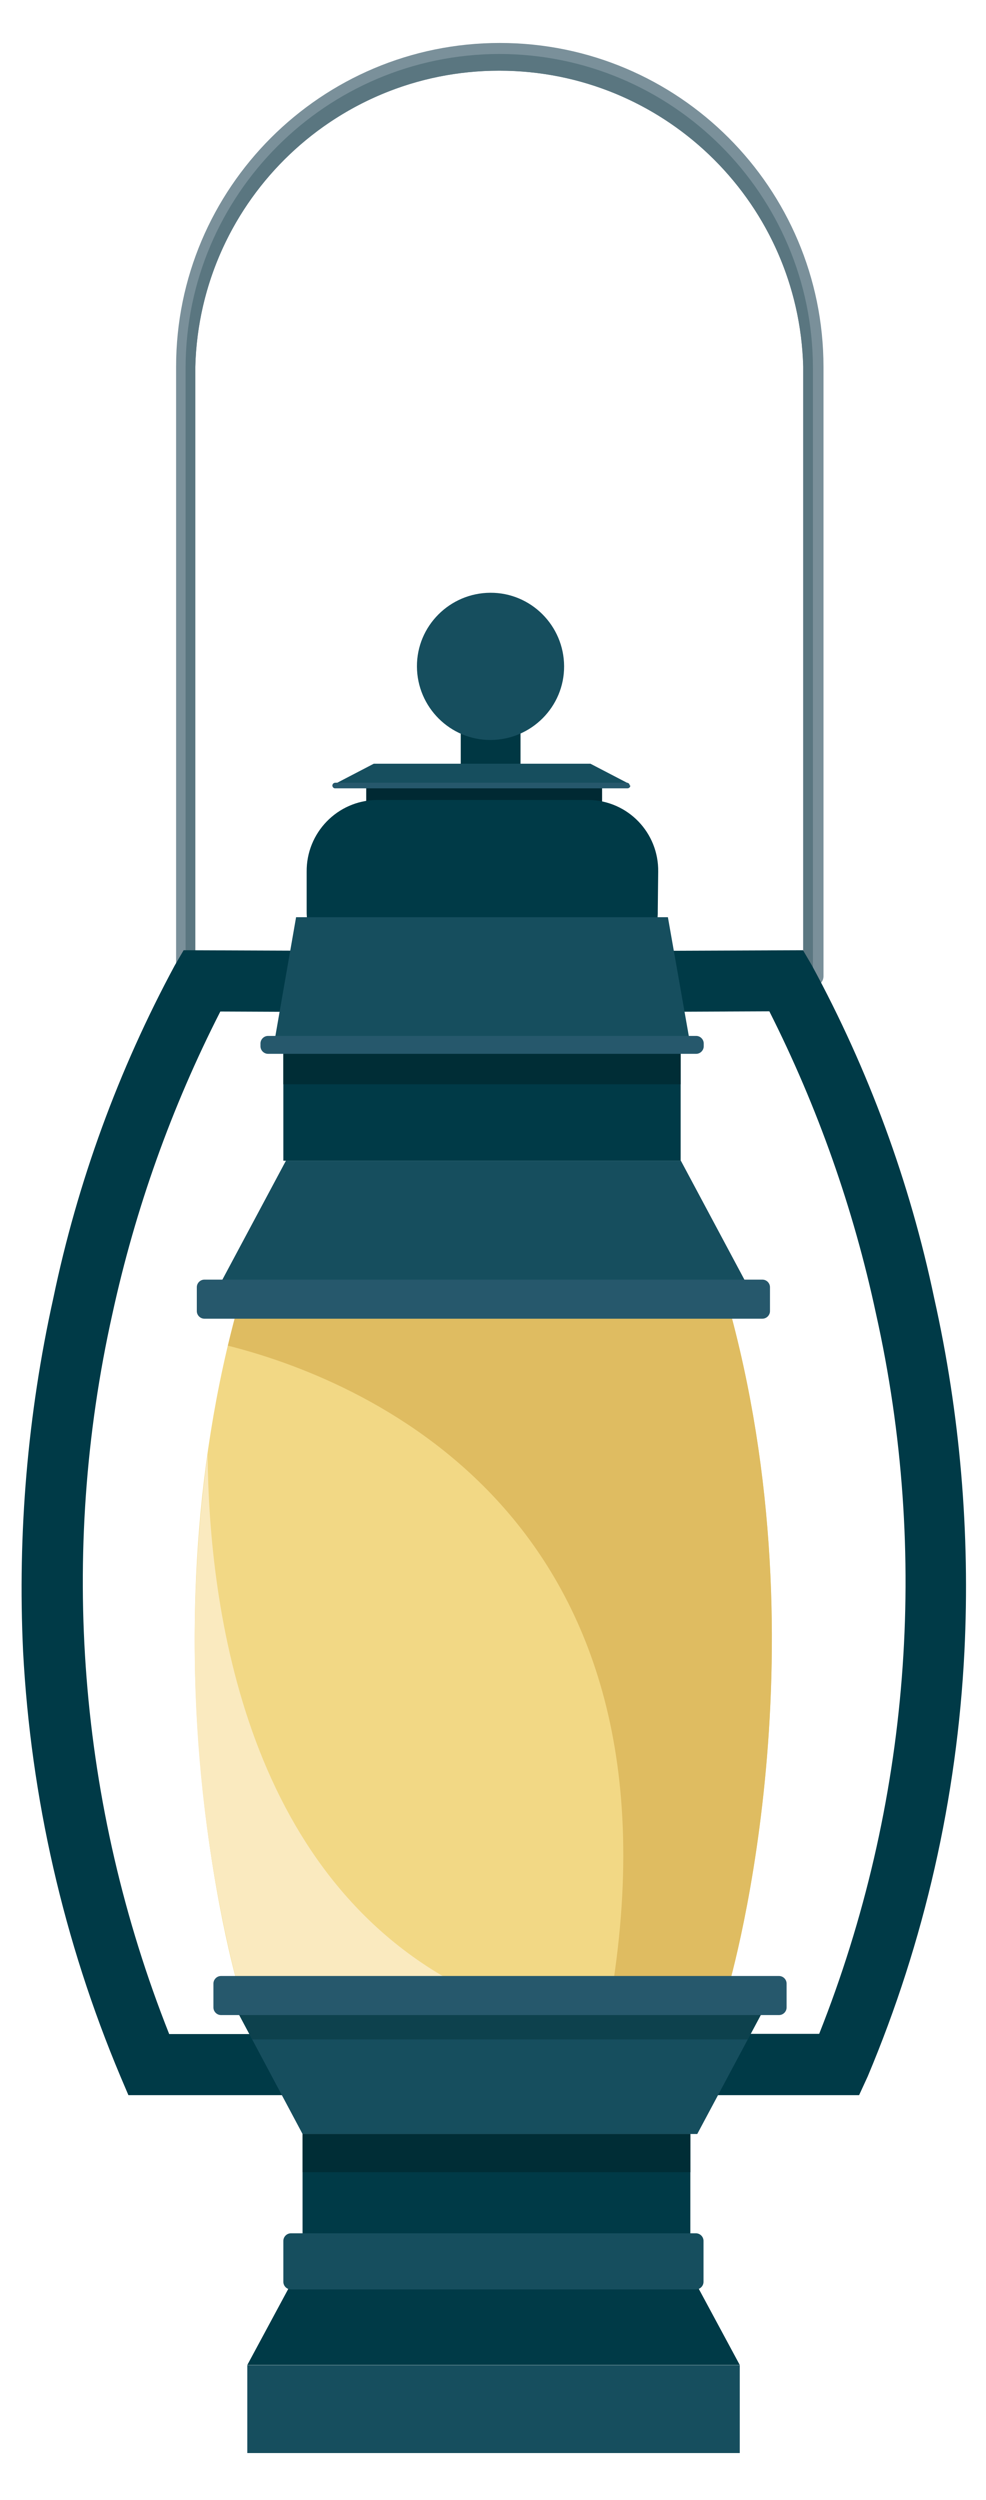 <?xml version="1.0" encoding="utf-8"?>
<!-- Generator: Adobe Illustrator 25.2.1, SVG Export Plug-In . SVG Version: 6.00 Build 0)  -->
<svg version="1.1" id="圖層_1" xmlns="http://www.w3.org/2000/svg" xmlns:xlink="http://www.w3.org/1999/xlink" x="0px" y="0px"
	 viewBox="0 0 45.69 115.81" style="enable-background:new 0 0 45.69 115.81;" xml:space="preserve">
<style type="text/css">
	.st0{fill:#7A909A;}
	.st1{fill:#5A7680;}
	.st2{fill:#003743;}
	.st3{fill:#003A47;}
	.st4{fill:#F2D885;}
	.st5{fill:#DFBC61;}
	.st6{fill:#002933;}
	.st7{fill:#164E5E;}
	.st8{fill:#26586C;}
	.st9{fill:#002D36;}
	.st10{fill:#FAEABF;}
	.st11{opacity:0.4;fill:#002D36;enable-background:new    ;}
</style>
<path class="st0" d="M37.67,45.67c-0.25,0-0.45-0.2-0.45-0.45l0,0l0,0V16.99C37.01,9.21,30.54,3.07,22.76,3.28
	C15.27,3.48,9.25,9.5,9.05,16.99v28.25c0.04,0.25-0.12,0.48-0.37,0.52c0,0-0.01,0-0.01,0c-0.24,0.03-0.47-0.14-0.51-0.38V16.99
	c0-8.28,6.72-15,15-15c8.28,0,14.99,6.71,15,15v28.25c-0.01,0.25-0.21,0.45-0.46,0.44c0,0,0,0,0,0L37.67,45.67z"/>
<path class="st1" d="M23.13,2.5C15.11,2.52,8.61,9.02,8.6,17.04v28.15c0,0.18,0.11,0.33,0.27,0.4c0.12-0.08,0.18-0.21,0.18-0.35
	V16.99C9.26,9.21,15.73,3.07,23.51,3.28C31,3.48,37.02,9.5,37.22,16.99v28.25c0,0.14,0.07,0.27,0.18,0.35
	c0.17-0.06,0.28-0.22,0.27-0.4V17.04C37.66,9.01,31.16,2.51,23.13,2.5z"/>
<rect x="21.35" y="33.83" class="st2" width="2.77" height="2.18"/>
<polygon class="st3" points="34.28,109.56 11.46,109.56 14.11,104.64 31.63,104.64 "/>
<path class="st3" d="M39.81,97.06h-8.85v-2.84h7c4.21-10.61,5.12-22.23,2.63-33.37c-1.04-4.86-2.7-9.56-4.94-14l-12.74,0.06v-2.83
	l14.3-0.06l0.41,0.7c2.63,4.84,4.54,10.03,5.67,15.42c1.2,5.37,1.67,10.88,1.4,16.37c-0.34,6.77-1.85,13.43-4.48,19.68L39.81,97.06z
	"/>
<path class="st3" d="M14.8,97.06H5.95l-0.37-0.87c-2.63-6.25-4.15-12.91-4.51-19.68c-0.26-5.49,0.21-11,1.4-16.37
	c1.12-5.38,3.02-10.58,5.63-15.42l0.41-0.7l14.39,0.06v2.84l-12.69-0.06c-2.26,4.43-3.94,9.14-5,14C2.72,72,3.63,83.62,7.84,94.23h7
	L14.8,97.06z"/>
<path class="st4" d="M33.67,60.17H11.12c-4.72,16.68,0,32.18,0,32.18h22.55C33.67,92.35,38.39,76.85,33.67,60.17z"/>
<path class="st5" d="M22.43,60.17H11.12c-0.2,0.73-0.39,1.45-0.56,2.17c5.86,1.47,21.41,7.55,17.78,30h5.33c0,0,4.72-15.5,0-32.18
	L22.43,60.17z"/>
<rect x="16.97" y="35.95" class="st6" width="10.93" height="1.64"/>
<path class="st3" d="M30.48,42.17c0.04,1.8-1.39,3.29-3.19,3.33c0,0,0,0,0,0h-9.87c-1.81-0.03-3.24-1.52-3.21-3.33c0,0,0,0,0,0
	v-1.78c-0.02-1.81,1.42-3.3,3.23-3.33h9.85c1.81,0.03,3.24,1.52,3.21,3.33c0,0,0,0,0,0l0,0L30.48,42.17z"/>
<polygon class="st7" points="30.95,42.49 13.72,42.49 12.69,48.4 31.99,48.4 "/>
<polygon class="st7" points="31.55,53.77 22.4,53.77 13.25,53.77 9.83,60.17 22.4,60.17 34.97,60.17 "/>
<path class="st8" d="M9.47,59.28h25.86c0.19,0,0.35,0.16,0.35,0.35v1.11c0,0.19-0.16,0.35-0.35,0.35H9.47
	c-0.19,0-0.35-0.16-0.35-0.35v-1.11C9.12,59.44,9.28,59.28,9.47,59.28z"/>
<rect x="13.13" y="48.46" class="st3" width="18.41" height="5.31"/>
<rect x="13.13" y="48.46" class="st9" width="18.41" height="1.77"/>
<path class="st8" d="M12.42,47.99h19.84c0.19,0,0.35,0.16,0.35,0.35v0.13c0,0.19-0.16,0.35-0.35,0.35H12.42
	c-0.19,0-0.35-0.16-0.35-0.35v-0.13C12.07,48.15,12.23,47.99,12.42,47.99z"/>
<polygon class="st7" points="29.07,36.27 15.61,36.27 17.32,35.38 27.36,35.38 "/>
<path class="st8" d="M29.21,36.39c0,0.07-0.06,0.13-0.13,0.13l0,0H15.54c-0.07,0.01-0.13-0.05-0.14-0.12c0,0,0,0,0,0l0,0
	c0-0.08,0.06-0.14,0.14-0.14h13.51c0.07,0,0.13,0.06,0.13,0.13l0,0l0,0L29.21,36.39z"/>
<path class="st10" d="M22.13,92.39c-10.78-5-12.45-17.95-12.51-25c-1.15,8.35-0.64,16.85,1.5,25H22.13z"/>
<polygon class="st7" points="14.02,98.86 23.17,98.86 32.31,98.86 35.74,92.44 23.17,92.44 10.6,92.44 "/>
<polygon class="st11" points="34.65,94.48 35.74,92.44 10.6,92.44 11.69,94.48 "/>
<path class="st8" d="M10.24,91.54H36.1c0.19,0,0.35,0.16,0.35,0.35V93c0,0.19-0.16,0.35-0.35,0.35H10.24
	c-0.19,0-0.35-0.16-0.35-0.35v-1.11C9.89,91.7,10.05,91.54,10.24,91.54z"/>
<rect x="14.02" y="98.86" class="st3" width="17.97" height="5.78"/>
<rect x="14.02" y="98.86" class="st9" width="17.97" height="1.77"/>
<path class="st7" d="M13.48,103.46h18.77c0.19,0,0.35,0.16,0.35,0.35v1.9c0,0.19-0.16,0.35-0.35,0.35H13.48
	c-0.19,0-0.35-0.16-0.35-0.35v-1.9C13.13,103.62,13.29,103.46,13.48,103.46z"/>
<rect x="11.46" y="109.57" class="st7" width="22.82" height="4.07"/>
<path class="st7" d="M26.14,30.86c0.01,1.88-1.52,3.41-3.4,3.42c-1.88,0.01-3.41-1.52-3.42-3.4c-0.01-1.88,1.52-3.41,3.4-3.42l0,0
	C24.6,27.45,26.13,28.98,26.14,30.86C26.14,30.86,26.14,30.86,26.14,30.86z"/>
</svg>
